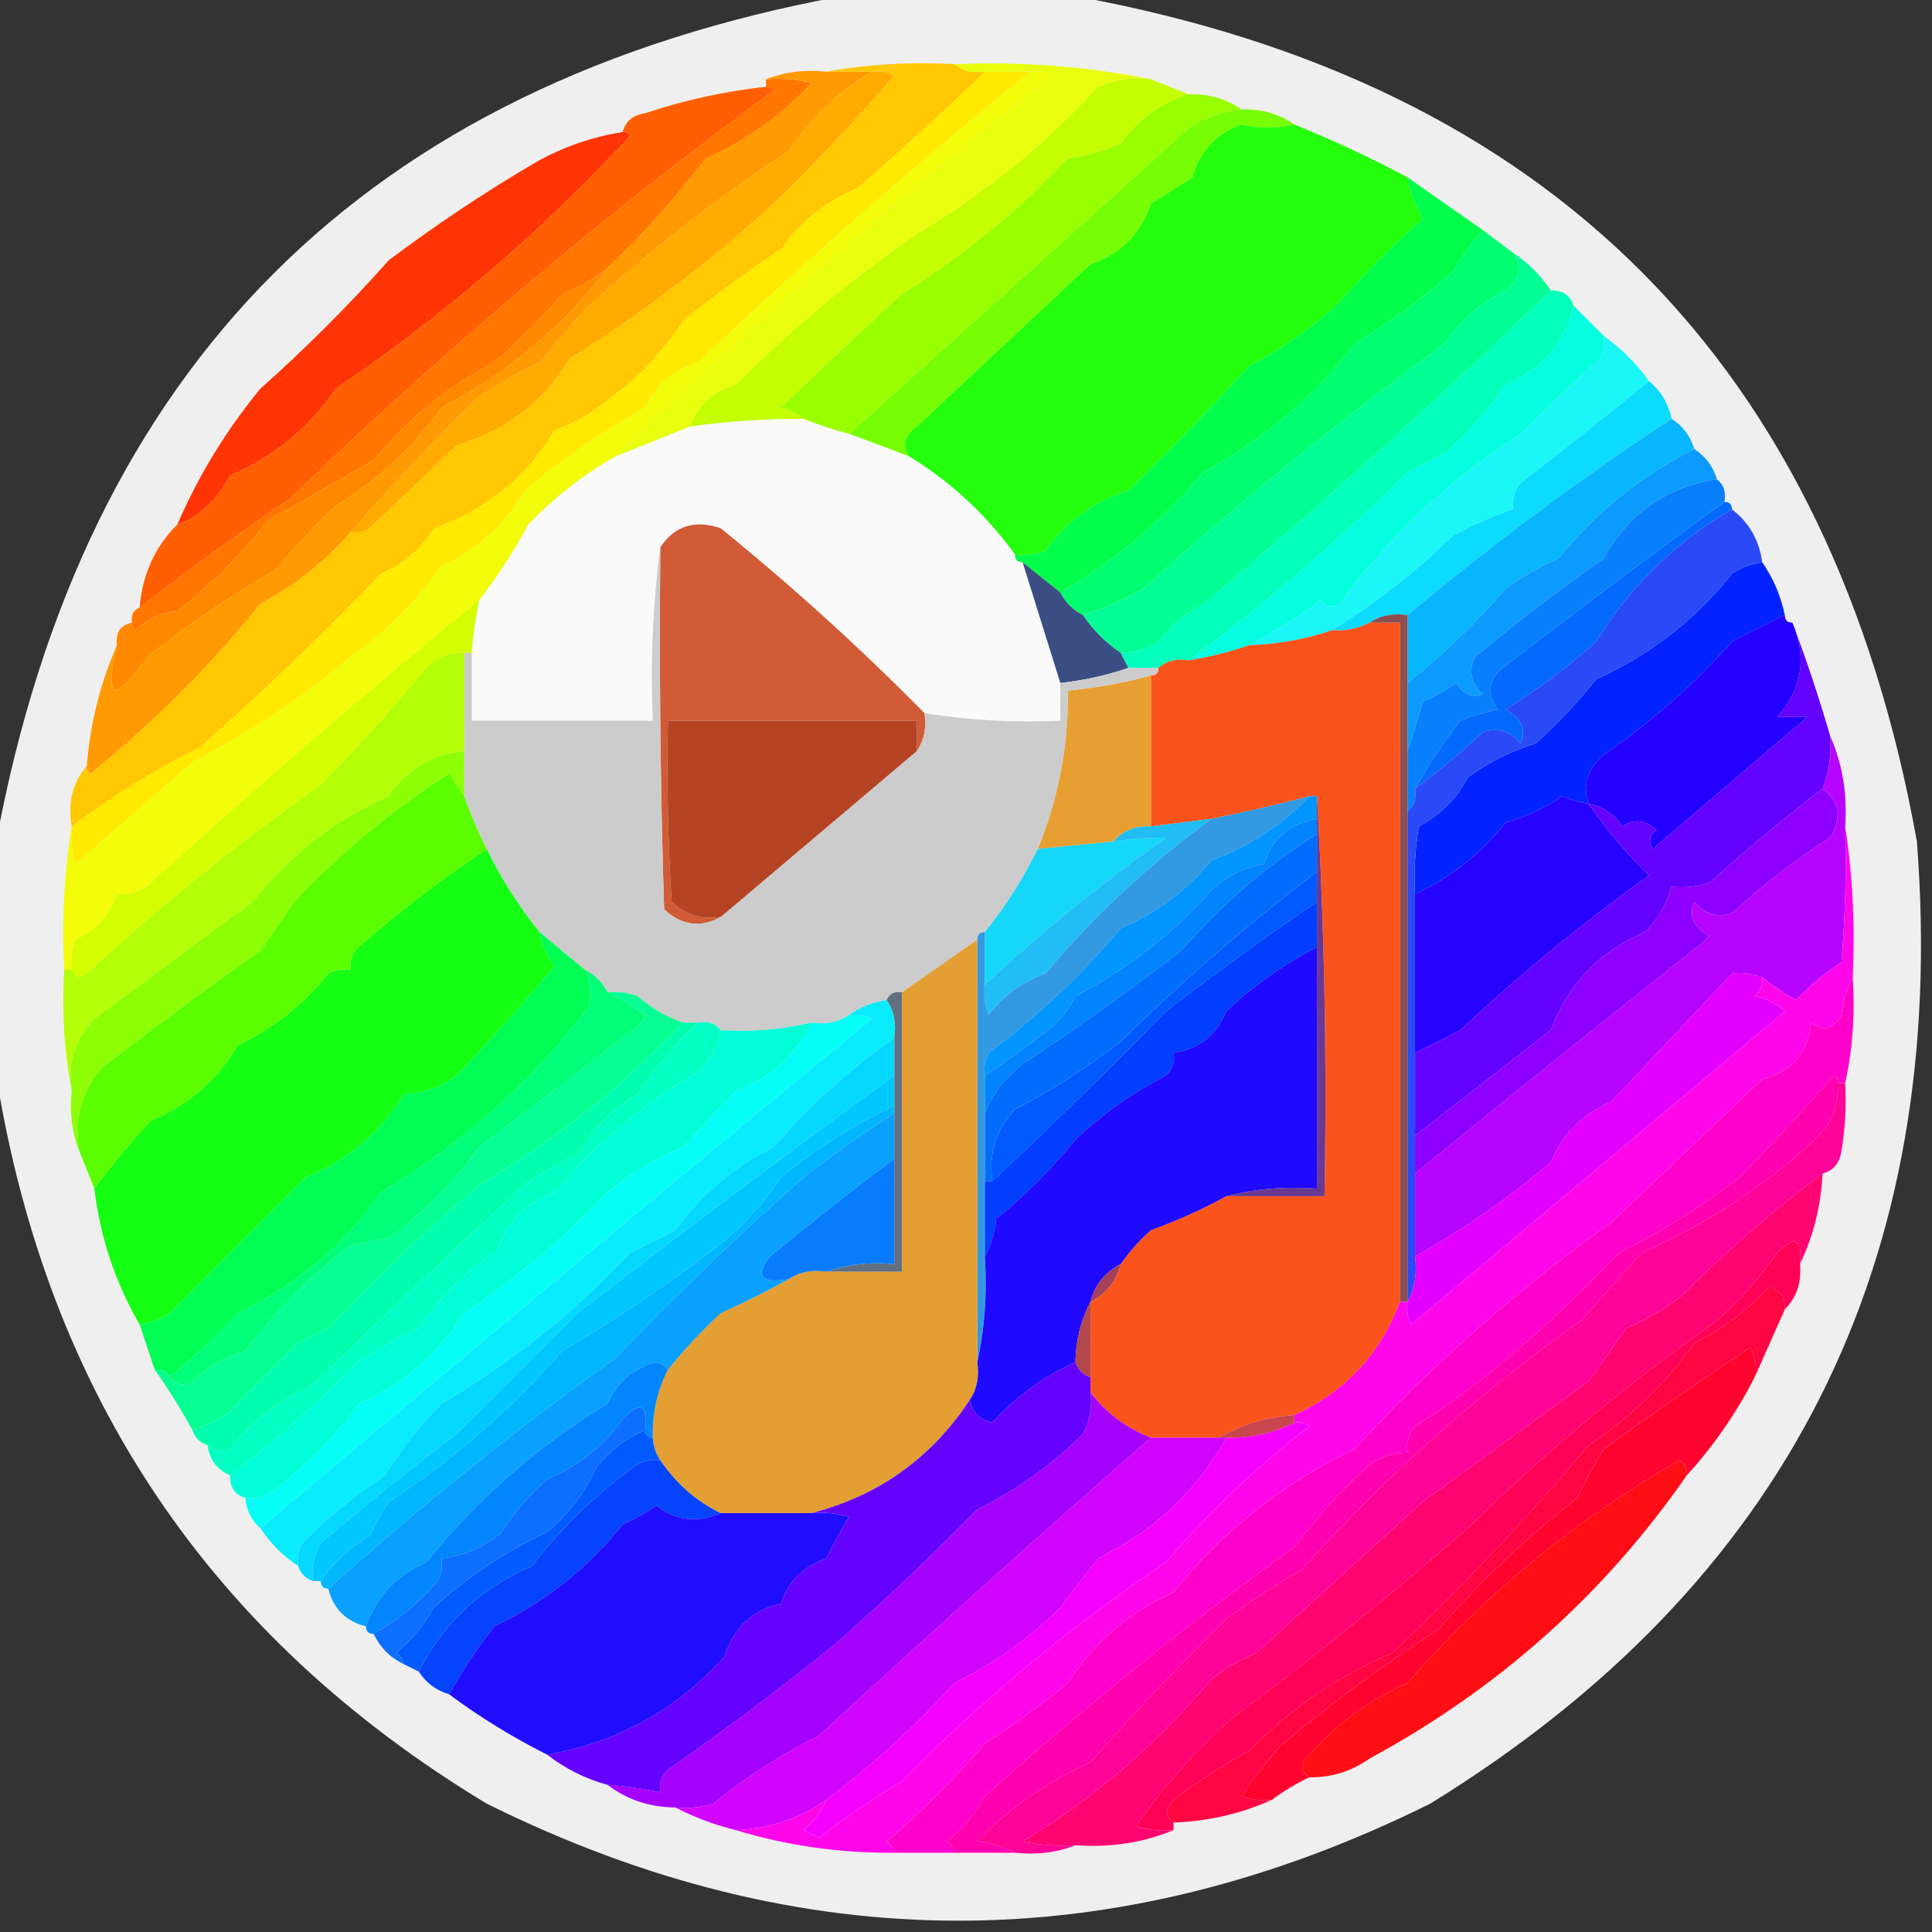 <?xml version="1.0" encoding="UTF-8"?>
<!DOCTYPE svg PUBLIC "-//W3C//DTD SVG 1.1//EN" "http://www.w3.org/Graphics/SVG/1.1/DTD/svg11.dtd">
<svg xmlns="http://www.w3.org/2000/svg" version="1.1" width="256px" height="256px" style="shape-rendering:geometricPrecision; text-rendering:geometricPrecision; image-rendering:optimizeQuality; fill-rule:evenodd; clip-rule:evenodd" xmlns:xlink="http://www.w3.org/1999/xlink">
<rect width="100%" height="100%" fill="#333333" stroke="none"/>
<g><path style="opacity:0.929" fill="#fefcfc" d="M 111.5,-0.5 C 121.833,-0.5 132.167,-0.5 142.5,-0.5C 205.475,10.976 242.642,48.309 254,111.5C 258.309,167.385 236.809,209.885 189.5,239C 147.833,259.667 106.167,259.667 64.5,239C 27.937,216.925 6.27,184.759 -0.5,142.5C -0.5,132.167 -0.5,121.833 -0.5,111.5C 11.176,48.491 48.509,11.158 111.5,-0.5 Z"/></g>
<g><path style="opacity:1" fill="#ffab00" d="M 115.5,9.5 C 116.552,9.351 117.552,9.517 118.5,10C 113.696,15.557 108.696,20.891 103.5,26C 94.927,34.062 85.594,41.229 75.5,47.5C 72.047,53.24 67.047,57.073 60.5,59C 56.833,62.5 53.167,66 49.5,69.5C 48.675,70.386 47.675,70.719 46.5,70.5C 51.849,64.298 57.516,58.298 63.5,52.5C 66.039,50.8 68.705,49.3 71.5,48C 73.454,45.674 75.454,43.341 77.5,41C 85.996,33.264 94.996,26.264 104.5,20C 107.404,15.594 111.071,12.094 115.5,9.5 Z"/></g>
<g><path style="opacity:1" fill="#c4fe01" d="M 152.5,10.5 C 154.167,11.167 155.833,11.833 157.5,12.5C 153.776,13.693 150.776,15.859 148.5,19C 146.285,20.044 143.952,20.71 141.5,21C 134.902,27.957 127.568,33.957 119.5,39C 114.19,43.872 108.857,48.872 103.5,54C 104.737,54.232 105.737,54.732 106.5,55.5C 101.473,55.503 96.472,55.836 91.5,56.5C 92.532,53.595 94.532,51.762 97.5,51C 104.938,43.553 112.938,36.886 121.5,31C 130.417,25.698 138.417,19.198 145.5,11.5C 147.743,10.526 150.076,10.192 152.5,10.5 Z"/></g>
<g><path style="opacity:1" fill="#ff7700" d="M 101.5,11.5 C 101.5,11.167 101.5,10.833 101.5,10.5C 103.527,10.338 105.527,10.505 107.5,11C 103.579,15.301 98.912,18.635 93.5,21C 89.493,26.288 85.16,31.121 80.5,35.5C 78.692,36.907 76.692,38.074 74.5,39C 71.694,42.228 68.694,45.228 65.5,48C 59.222,51.288 53.889,55.621 49.5,61C 44.833,63.667 40.167,66.333 35.5,69C 31.973,73.439 27.973,77.439 23.5,81C 21.324,81.163 19.491,81.996 18,83.5C 17.601,83.272 17.435,82.938 17.5,82.5C 17.328,81.508 17.662,80.842 18.5,80.5C 25.03,75.469 31.697,70.636 38.5,66C 58.571,46.604 79.904,28.604 102.5,12C 102.272,11.601 101.938,11.435 101.5,11.5 Z"/></g>
<g><path style="opacity:1" fill="#ff3404" d="M 82.5,17.5 C 82.938,17.435 83.272,17.601 83.5,18C 71.837,30.619 58.837,41.785 44.5,51.5C 40.953,56.698 36.286,60.532 30.5,63C 28.647,66.384 26.314,68.551 23.5,69.5C 26.296,63.022 29.963,57.022 34.5,51.5C 40.5,46.167 46.167,40.5 51.5,34.5C 57.759,29.788 64.259,25.455 71,21.5C 74.608,19.474 78.441,18.141 82.5,17.5 Z"/></g>
<g><path style="opacity:1" fill="#ff5f02" d="M 101.5,11.5 C 101.938,11.435 102.272,11.601 102.5,12C 79.904,28.604 58.571,46.604 38.5,66C 31.697,70.636 25.03,75.469 18.5,80.5C 18.875,76.093 20.542,72.427 23.5,69.5C 26.314,68.551 28.647,66.384 30.5,63C 36.286,60.532 40.953,56.698 44.5,51.5C 58.837,41.785 71.837,30.619 83.5,18C 83.272,17.601 82.938,17.435 82.5,17.5C 82.881,16.069 83.881,15.236 85.5,15C 90.7,13.26 96.034,12.093 101.5,11.5 Z"/></g>
<g><path style="opacity:1" fill="#77fe04" d="M 164.5,14.5 C 167.152,14.409 169.485,15.076 171.5,16.5C 169.061,17.052 166.727,17.052 164.5,16.5C 161.132,17.702 158.966,20.035 158,23.5C 156.167,24.667 154.333,25.833 152.5,27C 151.141,31.026 148.474,33.693 144.5,35C 136.833,42.167 129.167,49.333 121.5,56.5C 119.824,57.728 119.491,59.061 120.5,60.5C 117.807,59.449 115.14,58.449 112.5,57.5C 127.55,43.988 142.55,30.488 157.5,17C 159.65,15.589 161.984,14.755 164.5,14.5 Z"/></g>
<g><path style="opacity:1" fill="#e8fe0c" d="M 126.5,8.5 C 135.395,8.139 144.061,8.806 152.5,10.5C 150.076,10.192 147.743,10.526 145.5,11.5C 138.417,19.198 130.417,25.698 121.5,31C 112.938,36.886 104.938,43.553 97.5,51C 94.532,51.762 92.532,53.595 91.5,56.5C 88.168,57.833 84.834,59.166 81.5,60.5C 100.004,42.837 119.337,26.004 139.5,10C 138.552,9.517 137.552,9.351 136.5,9.5C 134.5,9.5 132.5,9.5 130.5,9.5C 128.901,9.768 127.568,9.434 126.5,8.5 Z"/></g>
<g><path style="opacity:1" fill="#1af7f6" d="M 212.5,44.5 C 214.861,46.194 216.861,48.194 218.5,50.5C 212.952,55.018 207.286,59.518 201.5,64C 200.663,65.011 200.33,66.178 200.5,67.5C 197.757,68.388 195.09,69.555 192.5,71C 187.556,75.791 182.222,79.958 176.5,83.5C 173.054,84.687 169.387,85.354 165.5,85.5C 168.736,83.795 171.903,81.795 175,79.5C 175.718,80.451 176.551,80.617 177.5,80C 184.085,71.004 192.085,63.504 201.5,57.5C 204.921,54.048 208.421,50.714 212,47.5C 212.483,46.552 212.649,45.552 212.5,44.5 Z"/></g>
<g><path style="opacity:1" fill="#01fe70" d="M 196.5,30.5 C 197.833,31.5 199.167,32.5 200.5,33.5C 201.757,35.368 201.424,37.035 199.5,38.5C 196.216,40.117 193.549,42.45 191.5,45.5C 177.617,55.615 164.283,66.448 151.5,78C 148.929,79.454 146.262,80.621 143.5,81.5C 142.167,80.833 141.167,79.833 140.5,78.5C 147.718,74.288 154.051,68.954 159.5,62.5C 167.417,58.245 174.084,52.578 179.5,45.5C 184.131,42.732 188.465,39.565 192.5,36C 193.721,33.966 195.055,32.133 196.5,30.5 Z"/></g>
<g><path style="opacity:1" fill="#04fedf" d="M 208.5,40.5 C 209.833,41.833 211.167,43.167 212.5,44.5C 212.649,45.552 212.483,46.552 212,47.5C 208.421,50.714 204.921,54.048 201.5,57.5C 192.085,63.504 184.085,71.004 177.5,80C 176.551,80.617 175.718,80.451 175,79.5C 171.903,81.795 168.736,83.795 165.5,85.5C 162.997,86.371 160.33,87.037 157.5,87.5C 167.687,79.995 177.354,71.661 186.5,62.5C 188.167,61.667 189.833,60.833 191.5,60C 194.517,57.316 197.183,54.316 199.5,51C 204.265,48.944 207.265,45.444 208.5,40.5 Z"/></g>
<g><path style="opacity:1" fill="#98fe00" d="M 157.5,12.5 C 160.152,12.409 162.485,13.076 164.5,14.5C 161.984,14.755 159.65,15.589 157.5,17C 142.55,30.488 127.55,43.988 112.5,57.5C 110.374,56.952 108.374,56.285 106.5,55.5C 105.737,54.732 104.737,54.232 103.5,54C 108.857,48.872 114.19,43.872 119.5,39C 127.568,33.957 134.902,27.957 141.5,21C 143.952,20.71 146.285,20.044 148.5,19C 150.776,15.859 153.776,13.693 157.5,12.5 Z"/></g>
<g><path style="opacity:1" fill="#24fe0d" d="M 171.5,16.5 C 176.603,18.55 181.603,20.884 186.5,23.5C 186.869,25.441 187.536,27.274 188.5,29C 184.554,32.456 180.887,36.123 177.5,40C 173.985,43.322 169.985,46.155 165.5,48.5C 160.338,54.162 155.004,59.662 149.5,65C 144.821,66.484 141.155,69.151 138.5,73C 137.207,73.49 135.873,73.657 134.5,73.5C 130.719,68.265 126.053,63.932 120.5,60.5C 119.491,59.061 119.824,57.728 121.5,56.5C 129.167,49.333 136.833,42.167 144.5,35C 148.474,33.693 151.141,31.026 152.5,27C 154.333,25.833 156.167,24.667 158,23.5C 158.966,20.035 161.132,17.702 164.5,16.5C 166.727,17.052 169.061,17.052 171.5,16.5 Z"/></g>
<g><path style="opacity:1" fill="#f9faf9" d="M 106.5,55.5 C 108.374,56.285 110.374,56.952 112.5,57.5C 115.14,58.449 117.807,59.449 120.5,60.5C 126.053,63.932 130.719,68.265 134.5,73.5C 134.5,74.167 134.833,74.5 135.5,74.5C 137.165,79.822 138.831,85.155 140.5,90.5C 140.5,92.167 140.5,93.833 140.5,95.5C 134.409,95.789 128.409,95.455 122.5,94.5C 114.025,85.9 105.025,77.733 95.5,70C 92.073,68.834 89.406,69.668 87.5,72.5C 86.508,79.982 86.175,87.648 86.5,95.5C 78.5,95.5 70.5,95.5 62.5,95.5C 62.5,92.5 62.5,89.5 62.5,86.5C 62.674,84.139 63.007,81.806 63.5,79.5C 65.876,76.444 68.043,73.11 70,69.5C 73.438,65.904 77.271,62.904 81.5,60.5C 84.834,59.166 88.168,57.833 91.5,56.5C 96.472,55.836 101.473,55.503 106.5,55.5 Z"/></g>
<g><path style="opacity:1" fill="#04febc" d="M 205.5,38.5 C 207.027,38.427 208.027,39.094 208.5,40.5C 207.265,45.444 204.265,48.944 199.5,51C 197.183,54.316 194.517,57.316 191.5,60C 189.833,60.833 188.167,61.667 186.5,62.5C 177.354,71.661 167.687,79.995 157.5,87.5C 155.901,87.232 154.568,87.566 153.5,88.5C 152.167,88.5 150.833,88.5 149.5,88.5C 149.167,87.833 148.833,87.167 148.5,86.5C 150.308,86.509 151.975,86.009 153.5,85C 155.091,82.867 157.091,81.201 159.5,80C 175.43,66.557 190.763,52.724 205.5,38.5 Z"/></g>
<g><path style="opacity:1" fill="#ff9a03" d="M 101.5,10.5 C 103.948,9.527 106.615,9.194 109.5,9.5C 111.5,9.5 113.5,9.5 115.5,9.5C 111.071,12.094 107.404,15.594 104.5,20C 94.996,26.264 85.996,33.264 77.5,41C 75.454,43.341 73.454,45.674 71.5,48C 68.705,49.3 66.039,50.8 63.5,52.5C 57.516,58.298 51.849,64.298 46.5,70.5C 43.115,74.369 39.115,77.536 34.5,80C 27.859,88.261 20.359,95.761 12,102.5C 11.601,102.272 11.435,101.938 11.5,101.5C 11.961,95.836 13.294,90.503 15.5,85.5C 13.783,92.806 15.117,93.306 19.5,87C 24.877,82.759 30.544,78.925 36.5,75.5C 39.039,72.463 41.706,69.63 44.5,67C 50.053,63.568 54.719,59.235 58.5,54C 67.291,49.36 74.624,43.193 80.5,35.5C 85.16,31.121 89.493,26.288 93.5,21C 98.912,18.635 103.579,15.301 107.5,11C 105.527,10.505 103.527,10.338 101.5,10.5 Z"/></g>
<g><path style="opacity:1" fill="#0ddbfd" d="M 218.5,50.5 C 220.047,51.768 221.047,53.435 221.5,55.5C 209.401,63.449 197.735,72.115 186.5,81.5C 184.585,81.216 182.919,81.549 181.5,82.5C 179.958,83.301 178.292,83.634 176.5,83.5C 182.222,79.958 187.556,75.791 192.5,71C 195.09,69.555 197.757,68.388 200.5,67.5C 200.33,66.178 200.663,65.011 201.5,64C 207.286,59.518 212.952,55.018 218.5,50.5 Z"/></g>
<g><path style="opacity:1" fill="#07b6fc" d="M 221.5,55.5 C 222.974,56.436 223.974,57.77 224.5,59.5C 217.433,63.073 211.433,67.906 206.5,74C 204.004,75.08 201.67,76.414 199.5,78C 195.507,82.637 191.173,86.803 186.5,90.5C 186.5,87.5 186.5,84.5 186.5,81.5C 197.735,72.115 209.401,63.449 221.5,55.5 Z"/></g>
<g><path style="opacity:1" fill="#03fe95" d="M 200.5,33.5 C 202.452,34.785 204.118,36.451 205.5,38.5C 190.763,52.724 175.43,66.557 159.5,80C 157.091,81.201 155.091,82.867 153.5,85C 151.975,86.009 150.308,86.509 148.5,86.5C 146.5,85.167 144.833,83.5 143.5,81.5C 146.262,80.621 148.929,79.454 151.5,78C 164.283,66.448 177.617,55.615 191.5,45.5C 193.549,42.45 196.216,40.117 199.5,38.5C 201.424,37.035 201.757,35.368 200.5,33.5 Z"/></g>
<g><path style="opacity:1" fill="#ffc802" d="M 109.5,9.5 C 114.975,8.511 120.642,8.178 126.5,8.5C 127.568,9.434 128.901,9.768 130.5,9.5C 125.104,14.718 119.438,19.885 113.5,25C 109.357,26.728 106.024,29.394 103.5,33C 99.026,35.973 94.693,39.14 90.5,42.5C 87.797,46.667 84.464,50.167 80.5,53C 78.404,54.766 76.071,56.099 73.5,57C 69.778,63.21 64.444,67.543 57.5,70C 55.806,72.69 53.473,74.69 50.5,76C 42.856,83.976 34.856,91.642 26.5,99C 20.406,102.035 14.74,105.535 9.5,109.5C 8.964,106.302 9.631,103.635 11.5,101.5C 11.435,101.938 11.601,102.272 12,102.5C 20.359,95.761 27.859,88.261 34.5,80C 39.115,77.536 43.115,74.369 46.5,70.5C 47.675,70.719 48.675,70.386 49.5,69.5C 53.167,66 56.833,62.5 60.5,59C 67.047,57.073 72.047,53.24 75.5,47.5C 85.594,41.229 94.927,34.062 103.5,26C 108.696,20.891 113.696,15.557 118.5,10C 117.552,9.517 116.552,9.351 115.5,9.5C 113.5,9.5 111.5,9.5 109.5,9.5 Z"/></g>
<g><path style="opacity:1" fill="#0c9bfc" d="M 224.5,59.5 C 225.974,60.436 226.974,61.77 227.5,63.5C 220.835,64.509 215.835,68.009 212.5,74C 206.653,78.091 200.987,82.424 195.5,87C 194.521,88.778 194.854,90.445 196.5,92C 195.004,92.507 193.837,92.007 193,90.5C 191.581,91.46 190.081,92.293 188.5,93C 187.883,95.277 187.216,97.444 186.5,99.5C 186.5,96.5 186.5,93.5 186.5,90.5C 191.173,86.803 195.507,82.637 199.5,78C 201.67,76.414 204.004,75.08 206.5,74C 211.433,67.906 217.433,63.073 224.5,59.5 Z"/></g>
<g><path style="opacity:1" fill="#02fe4a" d="M 186.5,23.5 C 189.833,25.833 193.167,28.167 196.5,30.5C 195.055,32.133 193.721,33.966 192.5,36C 188.465,39.565 184.131,42.732 179.5,45.5C 174.084,52.578 167.417,58.245 159.5,62.5C 154.051,68.954 147.718,74.288 140.5,78.5C 138.833,77.167 137.167,75.833 135.5,74.5C 134.833,74.5 134.5,74.167 134.5,73.5C 135.873,73.657 137.207,73.49 138.5,73C 141.155,69.151 144.821,66.484 149.5,65C 155.004,59.662 160.338,54.162 165.5,48.5C 169.985,46.155 173.985,43.322 177.5,40C 180.887,36.123 184.554,32.456 188.5,29C 187.536,27.274 186.869,25.441 186.5,23.5 Z"/></g>
<g><path style="opacity:1" fill="#d15b37" d="M 122.5,94.5 C 122.784,96.415 122.451,98.081 121.5,99.5C 121.5,98.167 121.5,96.833 121.5,95.5C 110.5,95.5 99.5,95.5 88.5,95.5C 88.334,103.507 88.5,111.507 89,119.5C 90.789,121.229 92.956,121.896 95.5,121.5C 92.857,122.979 90.357,122.646 88,120.5C 87.5,104.503 87.333,88.504 87.5,72.5C 89.406,69.668 92.073,68.834 95.5,70C 105.025,77.733 114.025,85.9 122.5,94.5 Z"/></g>
<g><path style="opacity:1" fill="#ffea00" d="M 130.5,9.5 C 132.5,9.5 134.5,9.5 136.5,9.5C 121.457,21.697 106.791,34.53 92.5,48C 89.232,48.936 86.899,50.936 85.5,54C 79.782,57.186 74.448,60.852 69.5,65C 66.945,69.462 63.279,72.796 58.5,75C 55.167,79.667 51.167,83.667 46.5,87C 40.053,92.398 33.053,97.064 25.5,101C 20.359,105.471 15.192,109.971 10,114.5C 9.506,112.866 9.34,111.199 9.5,109.5C 14.74,105.535 20.406,102.035 26.5,99C 34.856,91.642 42.856,83.976 50.5,76C 53.473,74.69 55.806,72.69 57.5,70C 64.444,67.543 69.778,63.21 73.5,57C 76.071,56.099 78.404,54.766 80.5,53C 84.464,50.167 87.797,46.667 90.5,42.5C 94.693,39.14 99.026,35.973 103.5,33C 106.024,29.394 109.357,26.728 113.5,25C 119.438,19.885 125.104,14.718 130.5,9.5 Z"/></g>
<g><path style="opacity:1" fill="#0880fd" d="M 227.5,63.5 C 228.404,64.209 228.737,65.209 228.5,66.5C 218.407,73.82 208.407,81.32 198.5,89C 197.167,90.667 197.167,92.333 198.5,94C 196.782,94.346 195.115,94.846 193.5,95.5C 191.211,98.444 189.211,101.444 187.5,104.5C 187.737,105.791 187.404,106.791 186.5,107.5C 186.5,104.833 186.5,102.167 186.5,99.5C 187.216,97.444 187.883,95.277 188.5,93C 190.081,92.293 191.581,91.46 193,90.5C 193.837,92.007 195.004,92.507 196.5,92C 194.854,90.445 194.521,88.778 195.5,87C 200.987,82.424 206.653,78.091 212.5,74C 215.835,68.009 220.835,64.509 227.5,63.5 Z"/></g>
<g><path style="opacity:1" fill="#ff8801" d="M 80.5,35.5 C 74.624,43.193 67.291,49.36 58.5,54C 54.719,59.235 50.053,63.568 44.5,67C 41.706,69.63 39.039,72.463 36.5,75.5C 30.544,78.925 24.877,82.759 19.5,87C 15.117,93.306 13.783,92.806 15.5,85.5C 15.285,83.821 15.952,82.821 17.5,82.5C 17.435,82.938 17.601,83.272 18,83.5C 19.491,81.996 21.324,81.163 23.5,81C 27.973,77.439 31.973,73.439 35.5,69C 40.167,66.333 44.833,63.667 49.5,61C 53.889,55.621 59.222,51.288 65.5,48C 68.694,45.228 71.694,42.228 74.5,39C 76.692,38.074 78.692,36.907 80.5,35.5 Z"/></g>
<g><path style="opacity:1" fill="#3a4e83" d="M 135.5,74.5 C 137.167,75.833 138.833,77.167 140.5,78.5C 141.167,79.833 142.167,80.833 143.5,81.5C 144.833,83.5 146.5,85.167 148.5,86.5C 148.833,87.167 149.167,87.833 149.5,88.5C 146.689,89.475 143.689,90.142 140.5,90.5C 138.831,85.155 137.165,79.822 135.5,74.5 Z"/></g>
<g><path style="opacity:1" fill="#fa541c" d="M 181.5,82.5 C 182.833,82.5 184.167,82.5 185.5,82.5C 185.5,112.5 185.5,142.5 185.5,172.5C 182.894,179.439 178.228,184.439 171.5,187.5C 167.829,187.757 164.495,188.757 161.5,190.5C 158.5,190.5 155.5,190.5 152.5,190.5C 149.238,189.231 146.571,187.231 144.5,184.5C 144.5,183.833 144.5,183.167 144.5,182.5C 144.5,179.167 144.5,175.833 144.5,172.5C 146.587,171.415 147.92,169.749 148.5,167.5C 149.625,165.871 150.959,164.371 152.5,163C 156.042,161.725 159.375,160.225 162.5,158.5C 166.833,158.5 171.167,158.5 175.5,158.5C 175.83,140.659 175.497,122.992 174.5,105.5C 174.167,105.5 173.833,105.5 173.5,105.5C 169.214,106.624 164.881,107.624 160.5,108.5C 157.833,108.833 155.167,109.167 152.5,109.5C 152.5,102.833 152.5,96.167 152.5,89.5C 153.167,89.5 153.5,89.167 153.5,88.5C 154.568,87.566 155.901,87.232 157.5,87.5C 160.33,87.037 162.997,86.371 165.5,85.5C 169.387,85.354 173.054,84.687 176.5,83.5C 178.292,83.634 179.958,83.301 181.5,82.5 Z"/></g>
<g><path style="opacity:1" fill="#8e4f4e" d="M 181.5,82.5 C 182.919,81.549 184.585,81.216 186.5,81.5C 186.5,84.5 186.5,87.5 186.5,90.5C 186.5,93.5 186.5,96.5 186.5,99.5C 186.5,102.167 186.5,104.833 186.5,107.5C 186.5,129.167 186.5,150.833 186.5,172.5C 186.167,172.5 185.833,172.5 185.5,172.5C 185.5,142.5 185.5,112.5 185.5,82.5C 184.167,82.5 182.833,82.5 181.5,82.5 Z"/></g>
<g><path style="opacity:1" fill="#046afe" d="M 228.5,66.5 C 229.167,66.5 229.5,66.833 229.5,67.5C 222.045,71.787 216.045,77.621 211.5,85C 207.807,88.353 203.807,91.353 199.5,94C 201.616,95.171 202.282,96.671 201.5,98.5C 200.131,96.876 198.464,96.376 196.5,97C 193.652,99.682 190.652,102.182 187.5,104.5C 189.211,101.444 191.211,98.444 193.5,95.5C 195.115,94.846 196.782,94.346 198.5,94C 197.167,92.333 197.167,90.667 198.5,89C 208.407,81.32 218.407,73.82 228.5,66.5 Z"/></g>
<g><path style="opacity:1" fill="#e89f32" d="M 152.5,89.5 C 152.5,96.167 152.5,102.833 152.5,109.5C 150.447,109.402 148.78,110.069 147.5,111.5C 144.167,111.833 140.833,112.167 137.5,112.5C 140.259,105.792 141.592,98.792 141.5,91.5C 145.258,91.152 148.924,90.485 152.5,89.5 Z"/></g>
<g><path style="opacity:1" fill="#f2fc09" d="M 136.5,9.5 C 137.552,9.351 138.552,9.517 139.5,10C 119.337,26.004 100.004,42.837 81.5,60.5C 77.271,62.904 73.438,65.904 70,69.5C 68.043,73.11 65.876,76.444 63.5,79.5C 48.861,91.472 34.527,103.806 20.5,116.5C 19.15,117.95 17.483,118.617 15.5,118.5C 14.633,121.227 12.799,123.227 10,124.5C 9.51,125.793 9.343,127.127 9.5,128.5C 9.167,128.5 8.833,128.5 8.5,128.5C 8.177,121.978 8.51,115.645 9.5,109.5C 9.34,111.199 9.506,112.866 10,114.5C 15.192,109.971 20.359,105.471 25.5,101C 33.053,97.064 40.053,92.398 46.5,87C 51.167,83.667 55.167,79.667 58.5,75C 63.279,72.796 66.945,69.462 69.5,65C 74.448,60.852 79.782,57.186 85.5,54C 86.899,50.936 89.232,48.936 92.5,48C 106.791,34.53 121.457,21.697 136.5,9.5 Z"/></g>
<g><path style="opacity:1" fill="#0223fe" d="M 233.5,74.5 C 234.945,76.571 235.945,78.904 236.5,81.5C 234.22,82.64 231.886,83.807 229.5,85C 224.478,90.686 218.811,95.686 212.5,100C 210.311,101.911 209.644,104.077 210.5,106.5C 209.305,106.322 208.138,105.989 207,105.5C 204.711,107.06 202.211,108.227 199.5,109C 196.249,113.081 192.249,116.248 187.5,118.5C 187.335,115.482 187.502,112.482 188,109.5C 190.833,108 193,105.833 194.5,103C 197.161,101.027 200.161,99.528 203.5,98.5C 206.418,95.881 209.085,93.047 211.5,90C 218.664,86.76 224.664,82.094 229.5,76C 230.745,75.209 232.078,74.709 233.5,74.5 Z"/></g>
<g><path style="opacity:1" fill="#2400fe" d="M 236.5,81.5 C 236.5,82.167 236.833,82.5 237.5,82.5C 239.469,87.146 238.802,91.313 235.5,95C 236.833,95 238.167,95 239.5,95C 232.698,100.796 225.865,106.63 219,112.5C 218.383,111.551 218.549,110.718 219.5,110C 218.007,108.632 216.507,108.465 215,109.5C 213.871,107.859 212.371,106.859 210.5,106.5C 209.644,104.077 210.311,101.911 212.5,100C 218.811,95.686 224.478,90.686 229.5,85C 231.886,83.807 234.22,82.64 236.5,81.5 Z"/></g>
<g><path style="opacity:1" fill="#cccccd" d="M 87.5,72.5 C 87.333,88.504 87.5,104.503 88,120.5C 90.357,122.646 92.857,122.979 95.5,121.5C 104.167,114.167 112.833,106.833 121.5,99.5C 122.451,98.081 122.784,96.415 122.5,94.5C 128.409,95.455 134.409,95.789 140.5,95.5C 140.5,93.833 140.5,92.167 140.5,90.5C 143.689,90.142 146.689,89.475 149.5,88.5C 150.833,88.5 152.167,88.5 153.5,88.5C 153.5,89.167 153.167,89.5 152.5,89.5C 148.924,90.485 145.258,91.152 141.5,91.5C 141.592,98.792 140.259,105.792 137.5,112.5C 135.592,116.414 133.259,120.08 130.5,123.5C 129.833,123.5 129.5,123.833 129.5,124.5C 126.143,126.866 122.81,129.199 119.5,131.5C 118.508,131.328 117.842,131.662 117.5,132.5C 115.597,132.796 113.93,133.463 112.5,134.5C 111.081,135.451 109.415,135.784 107.5,135.5C 103.6,136.43 99.6,136.763 95.5,136.5C 94.791,135.596 93.791,135.263 92.5,135.5C 91.833,135.5 91.167,135.5 90.5,135.5C 88.287,134.749 86.287,133.582 84.5,132C 83.207,131.51 81.873,131.343 80.5,131.5C 79.833,130.167 78.833,129.167 77.5,128.5C 75.544,126.886 73.544,125.219 71.5,123.5C 68.707,120.058 66.373,116.391 64.5,112.5C 63.349,110.221 62.349,107.888 61.5,105.5C 61.5,103.5 61.5,101.5 61.5,99.5C 61.5,95.167 61.5,90.833 61.5,86.5C 61.833,86.5 62.167,86.5 62.5,86.5C 62.5,89.5 62.5,92.5 62.5,95.5C 70.5,95.5 78.5,95.5 86.5,95.5C 86.175,87.648 86.508,79.982 87.5,72.5 Z"/></g>
<g><path style="opacity:1" fill="#b54425" d="M 121.5,99.5 C 112.833,106.833 104.167,114.167 95.5,121.5C 92.956,121.896 90.789,121.229 89,119.5C 88.5,111.507 88.334,103.507 88.5,95.5C 99.5,95.5 110.5,95.5 121.5,95.5C 121.5,96.833 121.5,98.167 121.5,99.5 Z"/></g>
<g><path style="opacity:1" fill="#294af6" d="M 229.5,67.5 C 231.769,69.242 233.102,71.576 233.5,74.5C 232.078,74.709 230.745,75.209 229.5,76C 224.664,82.094 218.664,86.76 211.5,90C 209.085,93.047 206.418,95.881 203.5,98.5C 200.161,99.528 197.161,101.027 194.5,103C 193,105.833 190.833,108 188,109.5C 187.502,112.482 187.335,115.482 187.5,118.5C 187.5,125.5 187.5,132.5 187.5,139.5C 187.5,143.167 187.5,146.833 187.5,150.5C 187.5,152.167 187.5,153.833 187.5,155.5C 187.5,159.167 187.5,162.833 187.5,166.5C 187.795,168.735 187.461,170.735 186.5,172.5C 186.5,150.833 186.5,129.167 186.5,107.5C 187.404,106.791 187.737,105.791 187.5,104.5C 190.652,102.182 193.652,99.682 196.5,97C 198.464,96.376 200.131,96.876 201.5,98.5C 202.282,96.671 201.616,95.171 199.5,94C 203.807,91.353 207.807,88.353 211.5,85C 216.045,77.621 222.045,71.787 229.5,67.5 Z"/></g>
<g><path style="opacity:1" fill="#2702fe" d="M 210.5,106.5 C 212.803,109.857 215.47,113.024 218.5,116C 209.716,122.285 201.382,129.118 193.5,136.5C 191.466,137.559 189.466,138.559 187.5,139.5C 187.5,132.5 187.5,125.5 187.5,118.5C 192.249,116.248 196.249,113.081 199.5,109C 202.211,108.227 204.711,107.06 207,105.5C 208.138,105.989 209.305,106.322 210.5,106.5 Z"/></g>
<g><path style="opacity:1" fill="#b4fe07" d="M 61.5,86.5 C 61.5,90.833 61.5,95.167 61.5,99.5C 57.287,99.943 53.954,101.943 51.5,105.5C 44.329,108.672 38.329,113.339 33.5,119.5C 26.462,124.678 19.462,129.845 12.5,135C 9.971,137.642 8.971,140.808 9.5,144.5C 8.512,139.36 8.179,134.026 8.5,128.5C 8.833,128.5 9.167,128.5 9.5,128.5C 9.897,129.525 10.563,129.692 11.5,129C 21.348,119.93 31.681,111.596 42.5,104C 47.364,99.055 52.031,93.888 56.5,88.5C 57.85,87.05 59.517,86.383 61.5,86.5 Z"/></g>
<g><path style="opacity:1" fill="#d4fe00" d="M 63.5,79.5 C 63.007,81.806 62.674,84.139 62.5,86.5C 62.167,86.5 61.833,86.5 61.5,86.5C 59.517,86.383 57.85,87.05 56.5,88.5C 52.031,93.888 47.364,99.055 42.5,104C 31.681,111.596 21.348,119.93 11.5,129C 10.563,129.692 9.897,129.525 9.5,128.5C 9.343,127.127 9.51,125.793 10,124.5C 12.799,123.227 14.633,121.227 15.5,118.5C 17.483,118.617 19.15,117.95 20.5,116.5C 34.527,103.806 48.861,91.472 63.5,79.5 Z"/></g>
<g><path style="opacity:1" fill="#8dfe06" d="M 61.5,99.5 C 61.5,101.5 61.5,103.5 61.5,105.5C 60.842,104.602 60.176,103.602 59.5,102.5C 51.981,107.342 45.148,113.009 39,119.5C 37.5,121.667 36,123.833 34.5,126C 27.29,131.066 20.29,136.232 13.5,141.5C 10.808,144.613 9.808,148.279 10.5,152.5C 9.527,150.052 9.194,147.385 9.5,144.5C 8.971,140.808 9.971,137.642 12.5,135C 19.462,129.845 26.462,124.678 33.5,119.5C 38.329,113.339 44.329,108.672 51.5,105.5C 53.954,101.943 57.287,99.943 61.5,99.5 Z"/></g>
<g><path style="opacity:1" fill="#16fe13" d="M 64.5,112.5 C 66.373,116.391 68.707,120.058 71.5,123.5C 71.751,125.17 72.418,126.67 73.5,128C 69.323,133.008 64.99,137.841 60.5,142.5C 58.453,144.015 56.119,144.849 53.5,145C 50.416,150.079 46.083,153.746 40.5,156C 34.457,162.009 28.457,168.009 22.5,174C 21.255,174.791 19.922,175.291 18.5,175.5C 15.284,169.994 13.284,163.994 12.5,157.5C 14.765,154.393 17.265,151.393 20,148.5C 24.984,146.434 28.817,143.101 31.5,138.5C 36.262,136.232 40.262,133.065 43.5,129C 44.448,128.517 45.448,128.351 46.5,128.5C 46.281,127.325 46.614,126.325 47.5,125.5C 52.877,120.79 58.543,116.457 64.5,112.5 Z"/></g>
<g><path style="opacity:1" fill="#3399e0" d="M 173.5,105.5 C 169.916,109.304 165.583,112.137 160.5,114C 157.293,117.949 153.293,120.949 148.5,123C 143.35,129.148 137.516,134.648 131,139.5C 130.517,140.448 130.351,141.448 130.5,142.5C 130.5,144.167 130.5,145.833 130.5,147.5C 130.5,150.5 130.5,153.5 130.5,156.5C 130.5,159.833 130.5,163.167 130.5,166.5C 130.819,171.363 130.486,176.03 129.5,180.5C 129.5,161.833 129.5,143.167 129.5,124.5C 129.5,123.833 129.833,123.5 130.5,123.5C 130.5,125.833 130.5,128.167 130.5,130.5C 130.343,131.873 130.51,133.207 131,134.5C 132.914,131.926 135.414,130.093 138.5,129C 145.101,121.227 152.434,114.394 160.5,108.5C 164.881,107.624 169.214,106.624 173.5,105.5 Z"/></g>
<g><path style="opacity:1" fill="#15d7f8" d="M 130.5,130.5 C 130.5,128.167 130.5,125.833 130.5,123.5C 133.259,120.08 135.592,116.414 137.5,112.5C 140.833,112.167 144.167,111.833 147.5,111.5C 149.869,111.149 152.203,110.982 154.5,111C 146.04,116.963 138.04,123.463 130.5,130.5 Z"/></g>
<g><path style="opacity:1" fill="#0296fe" d="M 173.5,105.5 C 173.833,105.5 174.167,105.5 174.5,105.5C 174.5,106.5 174.5,107.5 174.5,108.5C 170.867,109.142 168.534,111.142 167.5,114.5C 164.86,114.954 162.527,116.121 160.5,118C 155.431,123.72 149.431,128.387 142.5,132C 141.743,133.512 140.743,134.846 139.5,136C 136.598,138.307 133.598,140.473 130.5,142.5C 130.351,141.448 130.517,140.448 131,139.5C 137.516,134.648 143.35,129.148 148.5,123C 153.293,120.949 157.293,117.949 160.5,114C 165.583,112.137 169.916,109.304 173.5,105.5 Z"/></g>
<g><path style="opacity:1" fill="#0184fe" d="M 174.5,108.5 C 174.5,109.167 174.5,109.833 174.5,110.5C 167.752,114.745 161.752,119.911 156.5,126C 149.629,131.261 142.629,136.261 135.5,141C 133.174,142.805 131.508,144.972 130.5,147.5C 130.5,145.833 130.5,144.167 130.5,142.5C 133.598,140.473 136.598,138.307 139.5,136C 140.743,134.846 141.743,133.512 142.5,132C 149.431,128.387 155.431,123.72 160.5,118C 162.527,116.121 164.86,114.954 167.5,114.5C 168.534,111.142 170.867,109.142 174.5,108.5 Z"/></g>
<g><path style="opacity:1" fill="#e39f33" d="M 129.5,124.5 C 129.5,143.167 129.5,161.833 129.5,180.5C 129.784,182.415 129.451,184.081 128.5,185.5C 123.409,193.209 116.409,198.209 107.5,200.5C 103.5,200.5 99.5,200.5 95.5,200.5C 92.265,198.939 89.598,196.606 87.5,193.5C 86.89,192.609 86.557,191.609 86.5,190.5C 86.405,187.303 87.072,184.303 88.5,181.5C 90.6,178.896 92.933,176.396 95.5,174C 98.648,172.576 101.648,171.076 104.5,169.5C 105.919,168.549 107.585,168.216 109.5,168.5C 112.833,168.5 116.167,168.5 119.5,168.5C 119.5,156.167 119.5,143.833 119.5,131.5C 122.81,129.199 126.143,126.866 129.5,124.5 Z"/></g>
<g><path style="opacity:1" fill="#21bdf6" d="M 160.5,108.5 C 152.434,114.394 145.101,121.227 138.5,129C 135.414,130.093 132.914,131.926 131,134.5C 130.51,133.207 130.343,131.873 130.5,130.5C 138.04,123.463 146.04,116.963 154.5,111C 152.203,110.982 149.869,111.149 147.5,111.5C 148.78,110.069 150.447,109.402 152.5,109.5C 155.167,109.167 157.833,108.833 160.5,108.5 Z"/></g>
<g><path style="opacity:1" fill="#6302fe" d="M 237.5,82.5 C 239.37,87.442 241.036,92.442 242.5,97.5C 242.702,99.95 242.369,102.283 241.5,104.5C 236.398,108.426 231.398,112.592 226.5,117C 224.866,117.494 223.199,117.66 221.5,117.5C 220.861,119.76 219.694,121.76 218,123.5C 211.961,126.039 207.795,130.372 205.5,136.5C 199.509,141.164 193.509,145.831 187.5,150.5C 187.5,146.833 187.5,143.167 187.5,139.5C 189.466,138.559 191.466,137.559 193.5,136.5C 201.382,129.118 209.716,122.285 218.5,116C 215.47,113.024 212.803,109.857 210.5,106.5C 212.371,106.859 213.871,107.859 215,109.5C 216.507,108.465 218.007,108.632 219.5,110C 218.549,110.718 218.383,111.551 219,112.5C 225.865,106.63 232.698,100.796 239.5,95C 238.167,95 236.833,95 235.5,95C 238.802,91.313 239.469,87.146 237.5,82.5 Z"/></g>
<g><path style="opacity:1" fill="#5bfe00" d="M 61.5,105.5 C 62.349,107.888 63.349,110.221 64.5,112.5C 58.543,116.457 52.877,120.79 47.5,125.5C 46.614,126.325 46.281,127.325 46.5,128.5C 45.448,128.351 44.448,128.517 43.5,129C 40.262,133.065 36.262,136.232 31.5,138.5C 28.817,143.101 24.984,146.434 20,148.5C 17.265,151.393 14.765,154.393 12.5,157.5C 11.833,155.833 11.167,154.167 10.5,152.5C 9.808,148.279 10.808,144.613 13.5,141.5C 20.29,136.232 27.29,131.066 34.5,126C 36,123.833 37.5,121.667 39,119.5C 45.148,113.009 51.981,107.342 59.5,102.5C 60.176,103.602 60.842,104.602 61.5,105.5 Z"/></g>
<g><path style="opacity:1" fill="#8e00fe" d="M 241.5,104.5 C 243.766,106.193 244.1,108.36 242.5,111C 237.857,113.981 233.524,117.315 229.5,121C 227.536,121.624 225.869,121.124 224.5,119.5C 223.718,121.329 224.384,122.829 226.5,124C 226.167,124.333 225.833,124.667 225.5,125C 212.676,135.119 200.01,145.285 187.5,155.5C 187.5,153.833 187.5,152.167 187.5,150.5C 193.509,145.831 199.509,141.164 205.5,136.5C 207.795,130.372 211.961,126.039 218,123.5C 219.694,121.76 220.861,119.76 221.5,117.5C 223.199,117.66 224.866,117.494 226.5,117C 231.398,112.592 236.398,108.426 241.5,104.5 Z"/></g>
<g><path style="opacity:1" fill="#b604fe" d="M 242.5,97.5 C 244.136,101.21 244.802,105.21 244.5,109.5C 244.666,115.509 244.499,121.509 244,127.5C 241.815,128.928 239.815,130.595 238,132.5C 236.385,131.614 234.885,130.614 233.5,129.5C 232.153,128.972 230.819,128.805 229.5,129C 224.167,134.667 218.833,140.333 213.5,146C 209.729,147.526 207.062,150.193 205.5,154C 199.942,158.711 193.942,162.878 187.5,166.5C 187.5,162.833 187.5,159.167 187.5,155.5C 200.01,145.285 212.676,135.119 225.5,125C 225.833,124.667 226.167,124.333 226.5,124C 224.384,122.829 223.718,121.329 224.5,119.5C 225.869,121.124 227.536,121.624 229.5,121C 233.524,117.315 237.857,113.981 242.5,111C 244.1,108.36 243.766,106.193 241.5,104.5C 242.369,102.283 242.702,99.95 242.5,97.5 Z"/></g>
<g><path style="opacity:1" fill="#6a3892" d="M 174.5,105.5 C 175.497,122.992 175.83,140.659 175.5,158.5C 171.167,158.5 166.833,158.5 162.5,158.5C 166.298,157.517 170.298,157.183 174.5,157.5C 174.5,146.833 174.5,136.167 174.5,125.5C 174.5,123.5 174.5,121.5 174.5,119.5C 174.5,118.167 174.5,116.833 174.5,115.5C 174.5,113.833 174.5,112.167 174.5,110.5C 174.5,109.833 174.5,109.167 174.5,108.5C 174.5,107.5 174.5,106.5 174.5,105.5 Z"/></g>
<g><path style="opacity:1" fill="#005aff" d="M 174.5,115.5 C 174.5,116.833 174.5,118.167 174.5,119.5C 167.747,124.107 161.081,128.941 154.5,134C 146.949,141.719 139.282,149.219 131.5,156.5C 130.971,152.808 131.971,149.642 134.5,147C 139.415,144.425 144.081,141.425 148.5,138C 156.718,129.946 165.385,122.446 174.5,115.5 Z"/></g>
<g><path style="opacity:1" fill="#026dfd" d="M 174.5,110.5 C 174.5,112.167 174.5,113.833 174.5,115.5C 165.385,122.446 156.718,129.946 148.5,138C 144.081,141.425 139.415,144.425 134.5,147C 131.971,149.642 130.971,152.808 131.5,156.5C 131.167,156.5 130.833,156.5 130.5,156.5C 130.5,153.5 130.5,150.5 130.5,147.5C 131.508,144.972 133.174,142.805 135.5,141C 142.629,136.261 149.629,131.261 156.5,126C 161.752,119.911 167.752,114.745 174.5,110.5 Z"/></g>
<g><path style="opacity:1" fill="#013efe" d="M 174.5,119.5 C 174.5,121.5 174.5,123.5 174.5,125.5C 170.033,127.82 166.033,130.653 162.5,134C 161.149,137.195 158.815,139.028 155.5,139.5C 155.719,140.675 155.386,141.675 154.5,142.5C 150.037,144.815 146.037,147.649 142.5,151C 139.43,154.814 135.93,158.314 132,161.5C 131.802,163.382 131.302,165.048 130.5,166.5C 130.5,163.167 130.5,159.833 130.5,156.5C 130.833,156.5 131.167,156.5 131.5,156.5C 139.282,149.219 146.949,141.719 154.5,134C 161.081,128.941 167.747,124.107 174.5,119.5 Z"/></g>
<g><path style="opacity:1" fill="#1f09fe" d="M 174.5,125.5 C 174.5,136.167 174.5,146.833 174.5,157.5C 170.298,157.183 166.298,157.517 162.5,158.5C 159.375,160.225 156.042,161.725 152.5,163C 150.959,164.371 149.625,165.871 148.5,167.5C 146.413,168.585 145.08,170.251 144.5,172.5C 143.232,174.905 142.565,177.572 142.5,180.5C 138.268,182.4 134.601,185.067 131.5,188.5C 129.787,188.121 128.787,187.121 128.5,185.5C 129.451,184.081 129.784,182.415 129.5,180.5C 130.486,176.03 130.819,171.363 130.5,166.5C 131.302,165.048 131.802,163.382 132,161.5C 135.93,158.314 139.43,154.814 142.5,151C 146.037,147.649 150.037,144.815 154.5,142.5C 155.386,141.675 155.719,140.675 155.5,139.5C 158.815,139.028 161.149,137.195 162.5,134C 166.033,130.653 170.033,127.82 174.5,125.5 Z"/></g>
<g><path style="opacity:1" fill="#07fe93" d="M 80.5,131.5 C 81.873,131.343 83.207,131.51 84.5,132C 86.287,133.582 88.287,134.749 90.5,135.5C 82.601,143.883 73.601,151.049 63.5,157C 56.531,162.968 49.864,169.301 43.5,176C 42.167,176.667 40.833,177.333 39.5,178C 36.527,180.973 33.527,183.973 30.5,187C 28.922,188.094 27.255,188.928 25.5,189.5C 23.998,186.746 22.331,184.079 20.5,181.5C 21.492,181.328 22.158,181.662 22.5,182.5C 23.251,183.573 24.251,183.74 25.5,183C 27.483,181.111 29.816,179.778 32.5,179C 36.5,173.667 41.167,169 46.5,165C 48.167,164.667 49.833,164.333 51.5,164C 56.139,160.694 60.139,156.694 63.5,152C 70.524,146.636 77.524,141.302 84.5,136C 84.957,135.586 85.291,135.086 85.5,134.5C 83.855,133.304 82.189,132.304 80.5,131.5 Z"/></g>
<g><path style="opacity:1" fill="#02fed8" d="M 107.5,135.5 C 105.507,139.819 102.173,142.819 97.5,144.5C 95.123,147.008 92.789,149.508 90.5,152C 86.835,153.497 83.502,155.497 80.5,158C 74.763,164.036 68.429,169.37 61.5,174C 58.064,179.436 53.397,183.436 47.5,186C 44.687,189.981 41.353,193.481 37.5,196.5C 36.15,197.95 34.483,198.617 32.5,198.5C 31.094,198.027 30.427,197.027 30.5,195.5C 36.414,190.928 42.081,185.928 47.5,180.5C 50.005,178.747 52.671,177.247 55.5,176C 58.306,171.861 61.806,168.361 66,165.5C 67.263,161.781 69.763,159.281 73.5,158C 78.93,151.569 85.263,146.235 92.5,142C 94.16,140.512 95.16,138.679 95.5,136.5C 99.6,136.763 103.6,136.43 107.5,135.5 Z"/></g>
<g><path style="opacity:1" fill="#08ecfe" d="M 117.5,132.5 C 118.451,133.919 118.784,135.585 118.5,137.5C 112.669,141.616 107.336,146.449 102.5,152C 97.236,154.599 92.903,158.266 89.5,163C 87.5,164 85.5,165 83.5,166C 76.142,173.851 67.809,180.517 58.5,186C 55.668,188.852 53.168,192.019 51,195.5C 47.018,198.152 43.351,201.152 40,204.5C 39.517,205.448 39.35,206.448 39.5,207.5C 37.5,206.167 35.833,204.5 34.5,202.5C 61.335,179.835 88.335,157.335 115.5,135C 114.552,134.517 113.552,134.351 112.5,134.5C 113.93,133.463 115.597,132.796 117.5,132.5 Z"/></g>
<g><path style="opacity:1" fill="#05fef5" d="M 112.5,134.5 C 113.552,134.351 114.552,134.517 115.5,135C 88.335,157.335 61.335,179.835 34.5,202.5C 33.326,201.486 32.66,200.153 32.5,198.5C 34.483,198.617 36.15,197.95 37.5,196.5C 41.353,193.481 44.687,189.981 47.5,186C 53.397,183.436 58.064,179.436 61.5,174C 68.429,169.37 74.763,164.036 80.5,158C 83.502,155.497 86.835,153.497 90.5,152C 92.789,149.508 95.123,147.008 97.5,144.5C 102.173,142.819 105.507,139.819 107.5,135.5C 109.415,135.784 111.081,135.451 112.5,134.5 Z"/></g>
<g><path style="opacity:1" fill="#617081" d="M 117.5,132.5 C 117.842,131.662 118.508,131.328 119.5,131.5C 119.5,143.833 119.5,156.167 119.5,168.5C 116.167,168.5 112.833,168.5 109.5,168.5C 112.287,167.523 115.287,167.19 118.5,167.5C 118.5,162.833 118.5,158.167 118.5,153.5C 118.5,151.5 118.5,149.5 118.5,147.5C 118.5,147.167 118.5,146.833 118.5,146.5C 118.5,145.167 118.5,143.833 118.5,142.5C 118.5,140.833 118.5,139.167 118.5,137.5C 118.784,135.585 118.451,133.919 117.5,132.5 Z"/></g>
<g><path style="opacity:1" fill="#e300fe" d="M 233.5,129.5 C 233.586,130.496 233.252,131.329 232.5,132C 234.044,132.29 235.377,132.956 236.5,134C 220.025,147.804 203.525,161.637 187,175.5C 186.517,174.552 186.351,173.552 186.5,172.5C 187.461,170.735 187.795,168.735 187.5,166.5C 193.942,162.878 199.942,158.711 205.5,154C 207.062,150.193 209.729,147.526 213.5,146C 218.833,140.333 224.167,134.667 229.5,129C 230.819,128.805 232.153,128.972 233.5,129.5 Z"/></g>
<g><path style="opacity:1" fill="#02fe54" d="M 71.5,123.5 C 73.544,125.219 75.544,126.886 77.5,128.5C 78.218,130.137 78.385,131.803 78,133.5C 70.393,143.392 61.226,151.558 50.5,158C 45.649,164.964 39.316,170.297 31.5,174C 28.631,177.038 25.631,179.871 22.5,182.5C 22.158,181.662 21.492,181.328 20.5,181.5C 19.833,179.5 19.167,177.5 18.5,175.5C 19.922,175.291 21.255,174.791 22.5,174C 28.457,168.009 34.457,162.009 40.5,156C 46.083,153.746 50.416,150.079 53.5,145C 56.119,144.849 58.453,144.015 60.5,142.5C 64.99,137.841 69.323,133.008 73.5,128C 72.418,126.67 71.751,125.17 71.5,123.5 Z"/></g>
<g><path style="opacity:1" fill="#077dfe" d="M 118.5,153.5 C 118.5,158.167 118.5,162.833 118.5,167.5C 115.287,167.19 112.287,167.523 109.5,168.5C 107.585,168.216 105.919,168.549 104.5,169.5C 100.805,170.126 99.971,169.126 102,166.5C 107.474,161.989 112.974,157.655 118.5,153.5 Z"/></g>
<g><path style="opacity:1" fill="#01fe79" d="M 77.5,128.5 C 78.833,129.167 79.833,130.167 80.5,131.5C 82.189,132.304 83.855,133.304 85.5,134.5C 85.291,135.086 84.957,135.586 84.5,136C 77.524,141.302 70.524,146.636 63.5,152C 60.139,156.694 56.139,160.694 51.5,164C 49.833,164.333 48.167,164.667 46.5,165C 41.167,169 36.5,173.667 32.5,179C 29.816,179.778 27.483,181.111 25.5,183C 24.251,183.74 23.251,183.573 22.5,182.5C 25.631,179.871 28.631,177.038 31.5,174C 39.316,170.297 45.649,164.964 50.5,158C 61.226,151.558 70.393,143.392 78,133.5C 78.385,131.803 78.218,130.137 77.5,128.5 Z"/></g>
<g><path style="opacity:1" fill="#a5405b" d="M 148.5,167.5 C 147.92,169.749 146.587,171.415 144.5,172.5C 145.08,170.251 146.413,168.585 148.5,167.5 Z"/></g>
<g><path style="opacity:1" fill="#01feaf" d="M 90.5,135.5 C 91.167,135.5 91.833,135.5 92.5,135.5C 89.495,138.318 86.828,141.484 84.5,145C 81.193,146.874 78.526,149.541 76.5,153C 74.004,154.08 71.671,155.414 69.5,157C 59.989,165.678 50.656,174.512 41.5,183.5C 37.095,185.408 33.428,188.241 30.5,192C 29.423,192.47 28.423,192.303 27.5,191.5C 26.5,191.167 25.833,190.5 25.5,189.5C 27.255,188.928 28.922,188.094 30.5,187C 33.527,183.973 36.527,180.973 39.5,178C 40.833,177.333 42.167,176.667 43.5,176C 49.864,169.301 56.531,162.968 63.5,157C 73.601,151.049 82.601,143.883 90.5,135.5 Z"/></g>
<g><path style="opacity:1" fill="#05d8ff" d="M 118.5,137.5 C 118.5,139.167 118.5,140.833 118.5,142.5C 104.351,152.818 90.351,163.318 76.5,174C 71.209,179.325 65.876,184.658 60.5,190C 54.355,194.644 48.355,199.477 42.5,204.5C 41.548,206.045 41.215,207.712 41.5,209.5C 40.5,209.167 39.833,208.5 39.5,207.5C 39.35,206.448 39.517,205.448 40,204.5C 43.351,201.152 47.018,198.152 51,195.5C 53.168,192.019 55.668,188.852 58.5,186C 67.809,180.517 76.142,173.851 83.5,166C 85.5,165 87.5,164 89.5,163C 92.903,158.266 97.236,154.599 102.5,152C 107.336,146.449 112.669,141.616 118.5,137.5 Z"/></g>
<g><path style="opacity:1" fill="#0aa0fd" d="M 118.5,147.5 C 118.5,149.5 118.5,151.5 118.5,153.5C 112.974,157.655 107.474,161.989 102,166.5C 99.971,169.126 100.805,170.126 104.5,169.5C 101.648,171.076 98.648,172.576 95.5,174C 92.933,176.396 90.6,178.896 88.5,181.5C 87.749,180.427 86.749,180.26 85.5,181C 83.167,182 81.5,183.667 80.5,186C 71.254,191.616 63.254,198.616 56.5,207C 52.581,208.682 49.915,211.515 48.5,215.5C 45.833,214.833 44.167,213.167 43.5,210.5C 55.643,199.606 68.309,189.44 81.5,180C 89.53,171.636 97.863,163.636 106.5,156C 110.335,153.009 114.335,150.176 118.5,147.5 Z"/></g>
<g><path style="opacity:1" fill="#b4474b" d="M 144.5,172.5 C 144.5,175.833 144.5,179.167 144.5,182.5C 143.5,182.167 142.833,181.5 142.5,180.5C 142.565,177.572 143.232,174.905 144.5,172.5 Z"/></g>
<g><path style="opacity:1" fill="#04ffc4" d="M 92.5,135.5 C 93.791,135.263 94.791,135.596 95.5,136.5C 95.16,138.679 94.16,140.512 92.5,142C 85.263,146.235 78.93,151.569 73.5,158C 69.763,159.281 67.263,161.781 66,165.5C 61.806,168.361 58.306,171.861 55.5,176C 52.671,177.247 50.005,178.747 47.5,180.5C 42.081,185.928 36.414,190.928 30.5,195.5C 28.738,194.738 27.738,193.404 27.5,191.5C 28.423,192.303 29.423,192.47 30.5,192C 33.428,188.241 37.095,185.408 41.5,183.5C 50.656,174.512 59.989,165.678 69.5,157C 71.671,155.414 74.004,154.08 76.5,153C 78.526,149.541 81.193,146.874 84.5,145C 86.828,141.484 89.495,138.318 92.5,135.5 Z"/></g>
<g><path style="opacity:1" fill="#c9464e" d="M 171.5,187.5 C 171.5,187.833 171.5,188.167 171.5,188.5C 168.692,189.929 165.692,190.595 162.5,190.5C 162.167,190.5 161.833,190.5 161.5,190.5C 164.495,188.757 167.829,187.757 171.5,187.5 Z"/></g>
<g><path style="opacity:1" fill="#fd06ea" d="M 244.5,109.5 C 245.491,115.979 245.824,122.646 245.5,129.5C 244.698,130.952 244.198,132.618 244,134.5C 242.921,136.394 241.587,136.727 240,135.5C 239.556,139.517 237.389,142.017 233.5,143C 226.833,149.333 220.167,155.667 213.5,162C 201.097,170.827 189.764,180.827 179.5,192C 169.939,196.583 161.939,202.917 155.5,211C 149.635,213.599 144.969,217.599 141.5,223C 138.04,225.871 134.374,228.538 130.5,231C 126.5,235.667 122.167,240 117.5,244C 118.056,244.383 118.389,244.883 118.5,245.5C 111.213,245.55 104.213,244.55 97.5,242.5C 101.878,242.311 105.878,240.978 109.5,238.5C 108.826,240.024 107.826,241.358 106.5,242.5C 107.167,242.833 107.833,243.167 108.5,243.5C 112.005,240.839 115.672,238.339 119.5,236C 130.205,225.151 141.871,215.484 154.5,207C 160.176,200.325 166.509,194.325 173.5,189C 172.906,188.536 172.239,188.369 171.5,188.5C 171.5,188.167 171.5,187.833 171.5,187.5C 178.228,184.439 182.894,179.439 185.5,172.5C 185.833,172.5 186.167,172.5 186.5,172.5C 186.351,173.552 186.517,174.552 187,175.5C 203.525,161.637 220.025,147.804 236.5,134C 235.377,132.956 234.044,132.29 232.5,132C 233.252,131.329 233.586,130.496 233.5,129.5C 234.885,130.614 236.385,131.614 238,132.5C 239.815,130.595 241.815,128.928 244,127.5C 244.499,121.509 244.666,115.509 244.5,109.5 Z"/></g>
<g><path style="opacity:1" fill="#00c8ff" d="M 118.5,142.5 C 118.5,143.833 118.5,145.167 118.5,146.5C 113.112,149.055 108.112,152.222 103.5,156C 101.51,158.988 99.177,161.655 96.5,164C 89.55,169.482 82.217,174.482 74.5,179C 67.796,186.699 60.13,193.365 51.5,199C 50.54,200.419 49.706,201.919 49,203.5C 46.336,204.998 44.17,206.998 42.5,209.5C 42.167,209.5 41.833,209.5 41.5,209.5C 41.215,207.712 41.548,206.045 42.5,204.5C 48.355,199.477 54.355,194.644 60.5,190C 65.876,184.658 71.209,179.325 76.5,174C 90.351,163.318 104.351,152.818 118.5,142.5 Z"/></g>
<g><path style="opacity:1" fill="#fe02cb" d="M 245.5,129.5 C 245.819,134.363 245.486,139.03 244.5,143.5C 244.167,143.5 243.833,143.5 243.5,143.5C 243.565,143.062 243.399,142.728 243,142.5C 238.976,147.104 234.809,151.604 230.5,156C 225.608,159.793 220.275,163.126 214.5,166C 209.494,171.339 204.161,176.339 198.5,181C 195.04,183.871 191.374,186.538 187.5,189C 186.663,190.011 186.33,191.178 186.5,192.5C 184.692,192.491 183.025,192.991 181.5,194C 177.89,197.283 174.557,200.95 171.5,205C 157.206,215.302 143.539,226.302 130.5,238C 129.21,240.292 127.543,242.292 125.5,244C 126.056,244.383 126.389,244.883 126.5,245.5C 123.833,245.5 121.167,245.5 118.5,245.5C 118.389,244.883 118.056,244.383 117.5,244C 122.167,240 126.5,235.667 130.5,231C 134.374,228.538 138.04,225.871 141.5,223C 144.969,217.599 149.635,213.599 155.5,211C 161.939,202.917 169.939,196.583 179.5,192C 189.764,180.827 201.097,170.827 213.5,162C 220.167,155.667 226.833,149.333 233.5,143C 237.389,142.017 239.556,139.517 240,135.5C 241.587,136.727 242.921,136.394 244,134.5C 244.198,132.618 244.698,130.952 245.5,129.5 Z"/></g>
<g><path style="opacity:1" fill="#025bfe" d="M 85.5,189.5 C 85.5,190.167 85.833,190.5 86.5,190.5C 86.557,191.609 86.89,192.609 87.5,193.5C 86.448,193.351 85.448,193.517 84.5,194C 79.147,197.833 74.48,202.333 70.5,207.5C 63.752,210.365 58.752,215.032 55.5,221.5C 54.833,221.167 54.167,220.833 53.5,220.5C 53.389,219.883 53.056,219.383 52.5,219C 54.544,217.292 56.21,215.292 57.5,213C 61.913,208.948 66.913,205.614 72.5,203C 75.269,200.679 77.436,197.846 79,194.5C 80.758,192.235 82.925,190.568 85.5,189.5 Z"/></g>
<g><path style="opacity:1" fill="#ff0e15" d="M 223.5,195.5 C 212.549,211.277 198.549,223.777 181.5,233C 179.091,234.707 176.425,235.54 173.5,235.5C 172.224,234.614 172.224,233.614 173.5,232.5C 177.084,228.431 181.418,225.264 186.5,223C 196.85,211.15 208.85,201.317 222.5,193.5C 223.298,193.957 223.631,194.624 223.5,195.5 Z"/></g>
<g><path style="opacity:1" fill="#00b7ff" d="M 118.5,146.5 C 118.5,146.833 118.5,147.167 118.5,147.5C 114.335,150.176 110.335,153.009 106.5,156C 97.863,163.636 89.53,171.636 81.5,180C 68.309,189.44 55.643,199.606 43.5,210.5C 42.833,210.5 42.5,210.167 42.5,209.5C 44.17,206.998 46.336,204.998 49,203.5C 49.706,201.919 50.54,200.419 51.5,199C 60.13,193.365 67.796,186.699 74.5,179C 82.217,174.482 89.55,169.482 96.5,164C 99.177,161.655 101.51,158.988 103.5,156C 108.112,152.222 113.112,149.055 118.5,146.5 Z"/></g>
<g><path style="opacity:1" fill="#0186fe" d="M 88.5,181.5 C 87.072,184.303 86.405,187.303 86.5,190.5C 85.833,190.5 85.5,190.167 85.5,189.5C 85.875,186.093 84.875,185.593 82.5,188C 79.976,191.606 76.643,194.272 72.5,196C 70.155,198.014 68.155,200.347 66.5,203C 64.183,204.993 61.516,206.159 58.5,206.5C 58.65,207.552 58.483,208.552 58,209.5C 55.585,212.317 52.751,214.651 49.5,216.5C 48.833,216.5 48.5,216.167 48.5,215.5C 49.915,211.515 52.581,208.682 56.5,207C 63.254,198.616 71.254,191.616 80.5,186C 81.5,183.667 83.167,182 85.5,181C 86.749,180.26 87.749,180.427 88.5,181.5 Z"/></g>
<g><path style="opacity:1" fill="#0543fd" d="M 87.5,193.5 C 89.598,196.606 92.265,198.939 95.5,200.5C 92.396,201.841 89.562,201.507 87,199.5C 85.581,200.46 84.081,201.293 82.5,202C 77.868,207.799 72.201,212.299 65.5,215.5C 63.231,218.385 61.231,221.385 59.5,224.5C 57.77,223.974 56.436,222.974 55.5,221.5C 58.752,215.032 63.752,210.365 70.5,207.5C 74.48,202.333 79.147,197.833 84.5,194C 85.448,193.517 86.448,193.351 87.5,193.5 Z"/></g>
<g><path style="opacity:1" fill="#ff02af" d="M 243.5,143.5 C 243.693,146.475 242.693,148.975 240.5,151C 233.761,157.217 226.094,162.217 217.5,166C 214.833,169 212.167,172 209.5,175C 195.873,184.631 183.54,195.631 172.5,208C 169.032,209.97 165.699,212.136 162.5,214.5C 156.269,220.642 150.269,226.975 144.5,233.5C 138.785,236.059 133.785,239.559 129.5,244C 131.382,244.198 133.048,244.698 134.5,245.5C 131.833,245.5 129.167,245.5 126.5,245.5C 126.389,244.883 126.056,244.383 125.5,244C 127.543,242.292 129.21,240.292 130.5,238C 143.539,226.302 157.206,215.302 171.5,205C 174.557,200.95 177.89,197.283 181.5,194C 183.025,192.991 184.692,192.491 186.5,192.5C 186.33,191.178 186.663,190.011 187.5,189C 191.374,186.538 195.04,183.871 198.5,181C 204.161,176.339 209.494,171.339 214.5,166C 220.275,163.126 225.608,159.793 230.5,156C 234.809,151.604 238.976,147.104 243,142.5C 243.399,142.728 243.565,143.062 243.5,143.5 Z"/></g>
<g><path style="opacity:1" fill="#ff042f" d="M 232.5,182.5 C 230.035,187.295 227.035,191.628 223.5,195.5C 223.631,194.624 223.298,193.957 222.5,193.5C 208.85,201.317 196.85,211.15 186.5,223C 181.418,225.264 177.084,228.431 173.5,232.5C 172.224,233.614 172.224,234.614 173.5,235.5C 171.78,236.308 170.113,237.308 168.5,238.5C 167.127,238.657 165.793,238.49 164.5,238C 166.046,235.743 167.712,233.576 169.5,231.5C 176.154,225.842 183.154,220.676 190.5,216C 196.186,209.489 202.352,203.656 209,198.5C 210.039,196.254 211.206,194.087 212.5,192C 218.876,187.389 225.376,182.889 232,178.5C 232.49,179.793 232.657,181.127 232.5,182.5 Z"/></g>
<g><path style="opacity:1" fill="#a502fe" d="M 144.5,184.5 C 146.571,187.231 149.238,189.231 152.5,190.5C 137.722,203.44 123.055,216.606 108.5,230C 103.494,232.501 98.827,235.501 94.5,239C 92.866,239.494 91.199,239.66 89.5,239.5C 86.084,239.472 83.084,238.472 80.5,236.5C 82.861,236.674 85.194,237.007 87.5,237.5C 87.281,236.325 87.614,235.325 88.5,234.5C 96.051,229.232 103.384,223.732 110.5,218C 117.066,212.222 123.4,206.222 129.5,200C 134.771,197.378 139.437,194.045 143.5,190C 144.406,188.301 144.739,186.467 144.5,184.5 Z"/></g>
<g><path style="opacity:1" fill="#ff0571" d="M 241.5,155.5 C 241.281,159.8 240.281,163.8 238.5,167.5C 238.875,164.093 237.875,163.593 235.5,166C 233.147,169.349 230.48,172.349 227.5,175C 215.745,183.255 204.745,192.421 194.5,202.5C 184.456,211.213 174.123,219.546 163.5,227.5C 158.606,231.755 154.273,236.588 150.5,242C 152.134,242.494 153.801,242.66 155.5,242.5C 151.455,244.177 147.122,244.844 142.5,244.5C 140.143,244.663 137.81,244.497 135.5,244C 145.032,238.233 153.366,231.066 160.5,222.5C 162.336,221.081 164.336,219.914 166.5,219C 173.857,212.308 181.19,205.641 188.5,199C 195.83,193.668 203.163,188.334 210.5,183C 212.167,180.667 213.833,178.333 215.5,176C 217.996,174.92 220.33,173.586 222.5,172C 228.45,166.03 234.784,160.53 241.5,155.5 Z"/></g>
<g><path style="opacity:1" fill="#0d6fff" d="M 85.5,189.5 C 82.925,190.568 80.758,192.235 79,194.5C 77.436,197.846 75.269,200.679 72.5,203C 66.913,205.614 61.913,208.948 57.5,213C 56.21,215.292 54.544,217.292 52.5,219C 53.056,219.383 53.389,219.883 53.5,220.5C 51.736,219.674 50.402,218.341 49.5,216.5C 52.751,214.651 55.585,212.317 58,209.5C 58.483,208.552 58.65,207.552 58.5,206.5C 61.516,206.159 64.183,204.993 66.5,203C 68.155,200.347 70.155,198.014 72.5,196C 76.643,194.272 79.976,191.606 82.5,188C 84.875,185.593 85.875,186.093 85.5,189.5 Z"/></g>
<g><path style="opacity:1" fill="#ff0257" d="M 238.5,167.5 C 238.741,169.898 238.074,171.898 236.5,173.5C 236.585,172.005 235.919,171.005 234.5,170.5C 231.615,173.546 228.282,176.046 224.5,178C 220.646,183.355 215.979,187.855 210.5,191.5C 202.343,201.157 193.677,210.323 184.5,219C 177.224,222.124 170.89,226.457 165.5,232C 161.996,233.918 158.663,236.084 155.5,238.5C 154.347,239.687 154.347,240.687 155.5,241.5C 155.5,241.833 155.5,242.167 155.5,242.5C 153.801,242.66 152.134,242.494 150.5,242C 154.273,236.588 158.606,231.755 163.5,227.5C 174.123,219.546 184.456,211.213 194.5,202.5C 204.745,192.421 215.745,183.255 227.5,175C 230.48,172.349 233.147,169.349 235.5,166C 237.875,163.593 238.875,164.093 238.5,167.5 Z"/></g>
<g><path style="opacity:1" fill="#200dfd" d="M 95.5,200.5 C 99.5,200.5 103.5,200.5 107.5,200.5C 109.199,200.34 110.866,200.506 112.5,201C 111.406,202.78 110.406,204.614 109.5,206.5C 106.41,207.589 104.41,209.589 103.5,212.5C 99.726,213.306 97.226,215.639 96,219.5C 89.671,226.554 81.838,230.887 72.5,232.5C 67.917,230.199 63.583,227.533 59.5,224.5C 61.231,221.385 63.231,218.385 65.5,215.5C 72.201,212.299 77.868,207.799 82.5,202C 84.081,201.293 85.581,200.46 87,199.5C 89.562,201.507 92.396,201.841 95.5,200.5 Z"/></g>
<g><path style="opacity:1" fill="#ff0498" d="M 243.5,143.5 C 243.833,143.5 244.167,143.5 244.5,143.5C 244.665,146.518 244.498,149.518 244,152.5C 243.764,154.119 242.931,155.119 241.5,155.5C 234.784,160.53 228.45,166.03 222.5,172C 220.33,173.586 217.996,174.92 215.5,176C 213.833,178.333 212.167,180.667 210.5,183C 203.163,188.334 195.83,193.668 188.5,199C 181.19,205.641 173.857,212.308 166.5,219C 164.336,219.914 162.336,221.081 160.5,222.5C 153.366,231.066 145.032,238.233 135.5,244C 137.81,244.497 140.143,244.663 142.5,244.5C 140.052,245.473 137.385,245.806 134.5,245.5C 133.048,244.698 131.382,244.198 129.5,244C 133.785,239.559 138.785,236.059 144.5,233.5C 150.269,226.975 156.269,220.642 162.5,214.5C 165.699,212.136 169.032,209.97 172.5,208C 183.54,195.631 195.873,184.631 209.5,175C 212.167,172 214.833,169 217.5,166C 226.094,162.217 233.761,157.217 240.5,151C 242.693,148.975 243.693,146.475 243.5,143.5 Z"/></g>
<g><path style="opacity:1" fill="#d104fd" d="M 152.5,190.5 C 155.5,190.5 158.5,190.5 161.5,190.5C 161.833,190.5 162.167,190.5 162.5,190.5C 158.606,197.527 152.939,202.86 145.5,206.5C 143.815,208.669 142.148,210.836 140.5,213C 136.437,217.045 131.771,220.378 126.5,223C 121.288,228.714 115.622,233.881 109.5,238.5C 105.878,240.978 101.878,242.311 97.5,242.5C 94.646,241.795 91.979,240.795 89.5,239.5C 91.199,239.66 92.866,239.494 94.5,239C 98.827,235.501 103.494,232.501 108.5,230C 123.055,216.606 137.722,203.44 152.5,190.5 Z"/></g>
<g><path style="opacity:1" fill="#6502fd" d="M 142.5,180.5 C 142.833,181.5 143.5,182.167 144.5,182.5C 144.5,183.167 144.5,183.833 144.5,184.5C 144.739,186.467 144.406,188.301 143.5,190C 139.437,194.045 134.771,197.378 129.5,200C 123.4,206.222 117.066,212.222 110.5,218C 103.384,223.732 96.051,229.232 88.5,234.5C 87.614,235.325 87.281,236.325 87.5,237.5C 85.194,237.007 82.861,236.674 80.5,236.5C 77.596,235.715 74.93,234.381 72.5,232.5C 81.838,230.887 89.671,226.554 96,219.5C 97.226,215.639 99.726,213.306 103.5,212.5C 104.41,209.589 106.41,207.589 109.5,206.5C 110.406,204.614 111.406,202.78 112.5,201C 110.866,200.506 109.199,200.34 107.5,200.5C 116.409,198.209 123.409,193.209 128.5,185.5C 128.787,187.121 129.787,188.121 131.5,188.5C 134.601,185.067 138.268,182.4 142.5,180.5 Z"/></g>
<g><path style="opacity:1" fill="#f500fe" d="M 171.5,188.5 C 172.239,188.369 172.906,188.536 173.5,189C 166.509,194.325 160.176,200.325 154.5,207C 141.871,215.484 130.205,225.151 119.5,236C 115.672,238.339 112.005,240.839 108.5,243.5C 107.833,243.167 107.167,242.833 106.5,242.5C 107.826,241.358 108.826,240.024 109.5,238.5C 115.622,233.881 121.288,228.714 126.5,223C 131.771,220.378 136.437,217.045 140.5,213C 142.148,210.836 143.815,208.669 145.5,206.5C 152.939,202.86 158.606,197.527 162.5,190.5C 165.692,190.595 168.692,189.929 171.5,188.5 Z"/></g>
<g><path style="opacity:1" fill="#ff0643" d="M 236.5,173.5 C 235.167,176.5 233.833,179.5 232.5,182.5C 232.657,181.127 232.49,179.793 232,178.5C 225.376,182.889 218.876,187.389 212.5,192C 211.206,194.087 210.039,196.254 209,198.5C 202.352,203.656 196.186,209.489 190.5,216C 183.154,220.676 176.154,225.842 169.5,231.5C 167.712,233.576 166.046,235.743 164.5,238C 165.793,238.49 167.127,238.657 168.5,238.5C 164.467,240.322 160.133,241.322 155.5,241.5C 154.347,240.687 154.347,239.687 155.5,238.5C 158.663,236.084 161.996,233.918 165.5,232C 170.89,226.457 177.224,222.124 184.5,219C 193.677,210.323 202.343,201.157 210.5,191.5C 215.979,187.855 220.646,183.355 224.5,178C 228.282,176.046 231.615,173.546 234.5,170.5C 235.919,171.005 236.585,172.005 236.5,173.5 Z"/></g>
</svg>

